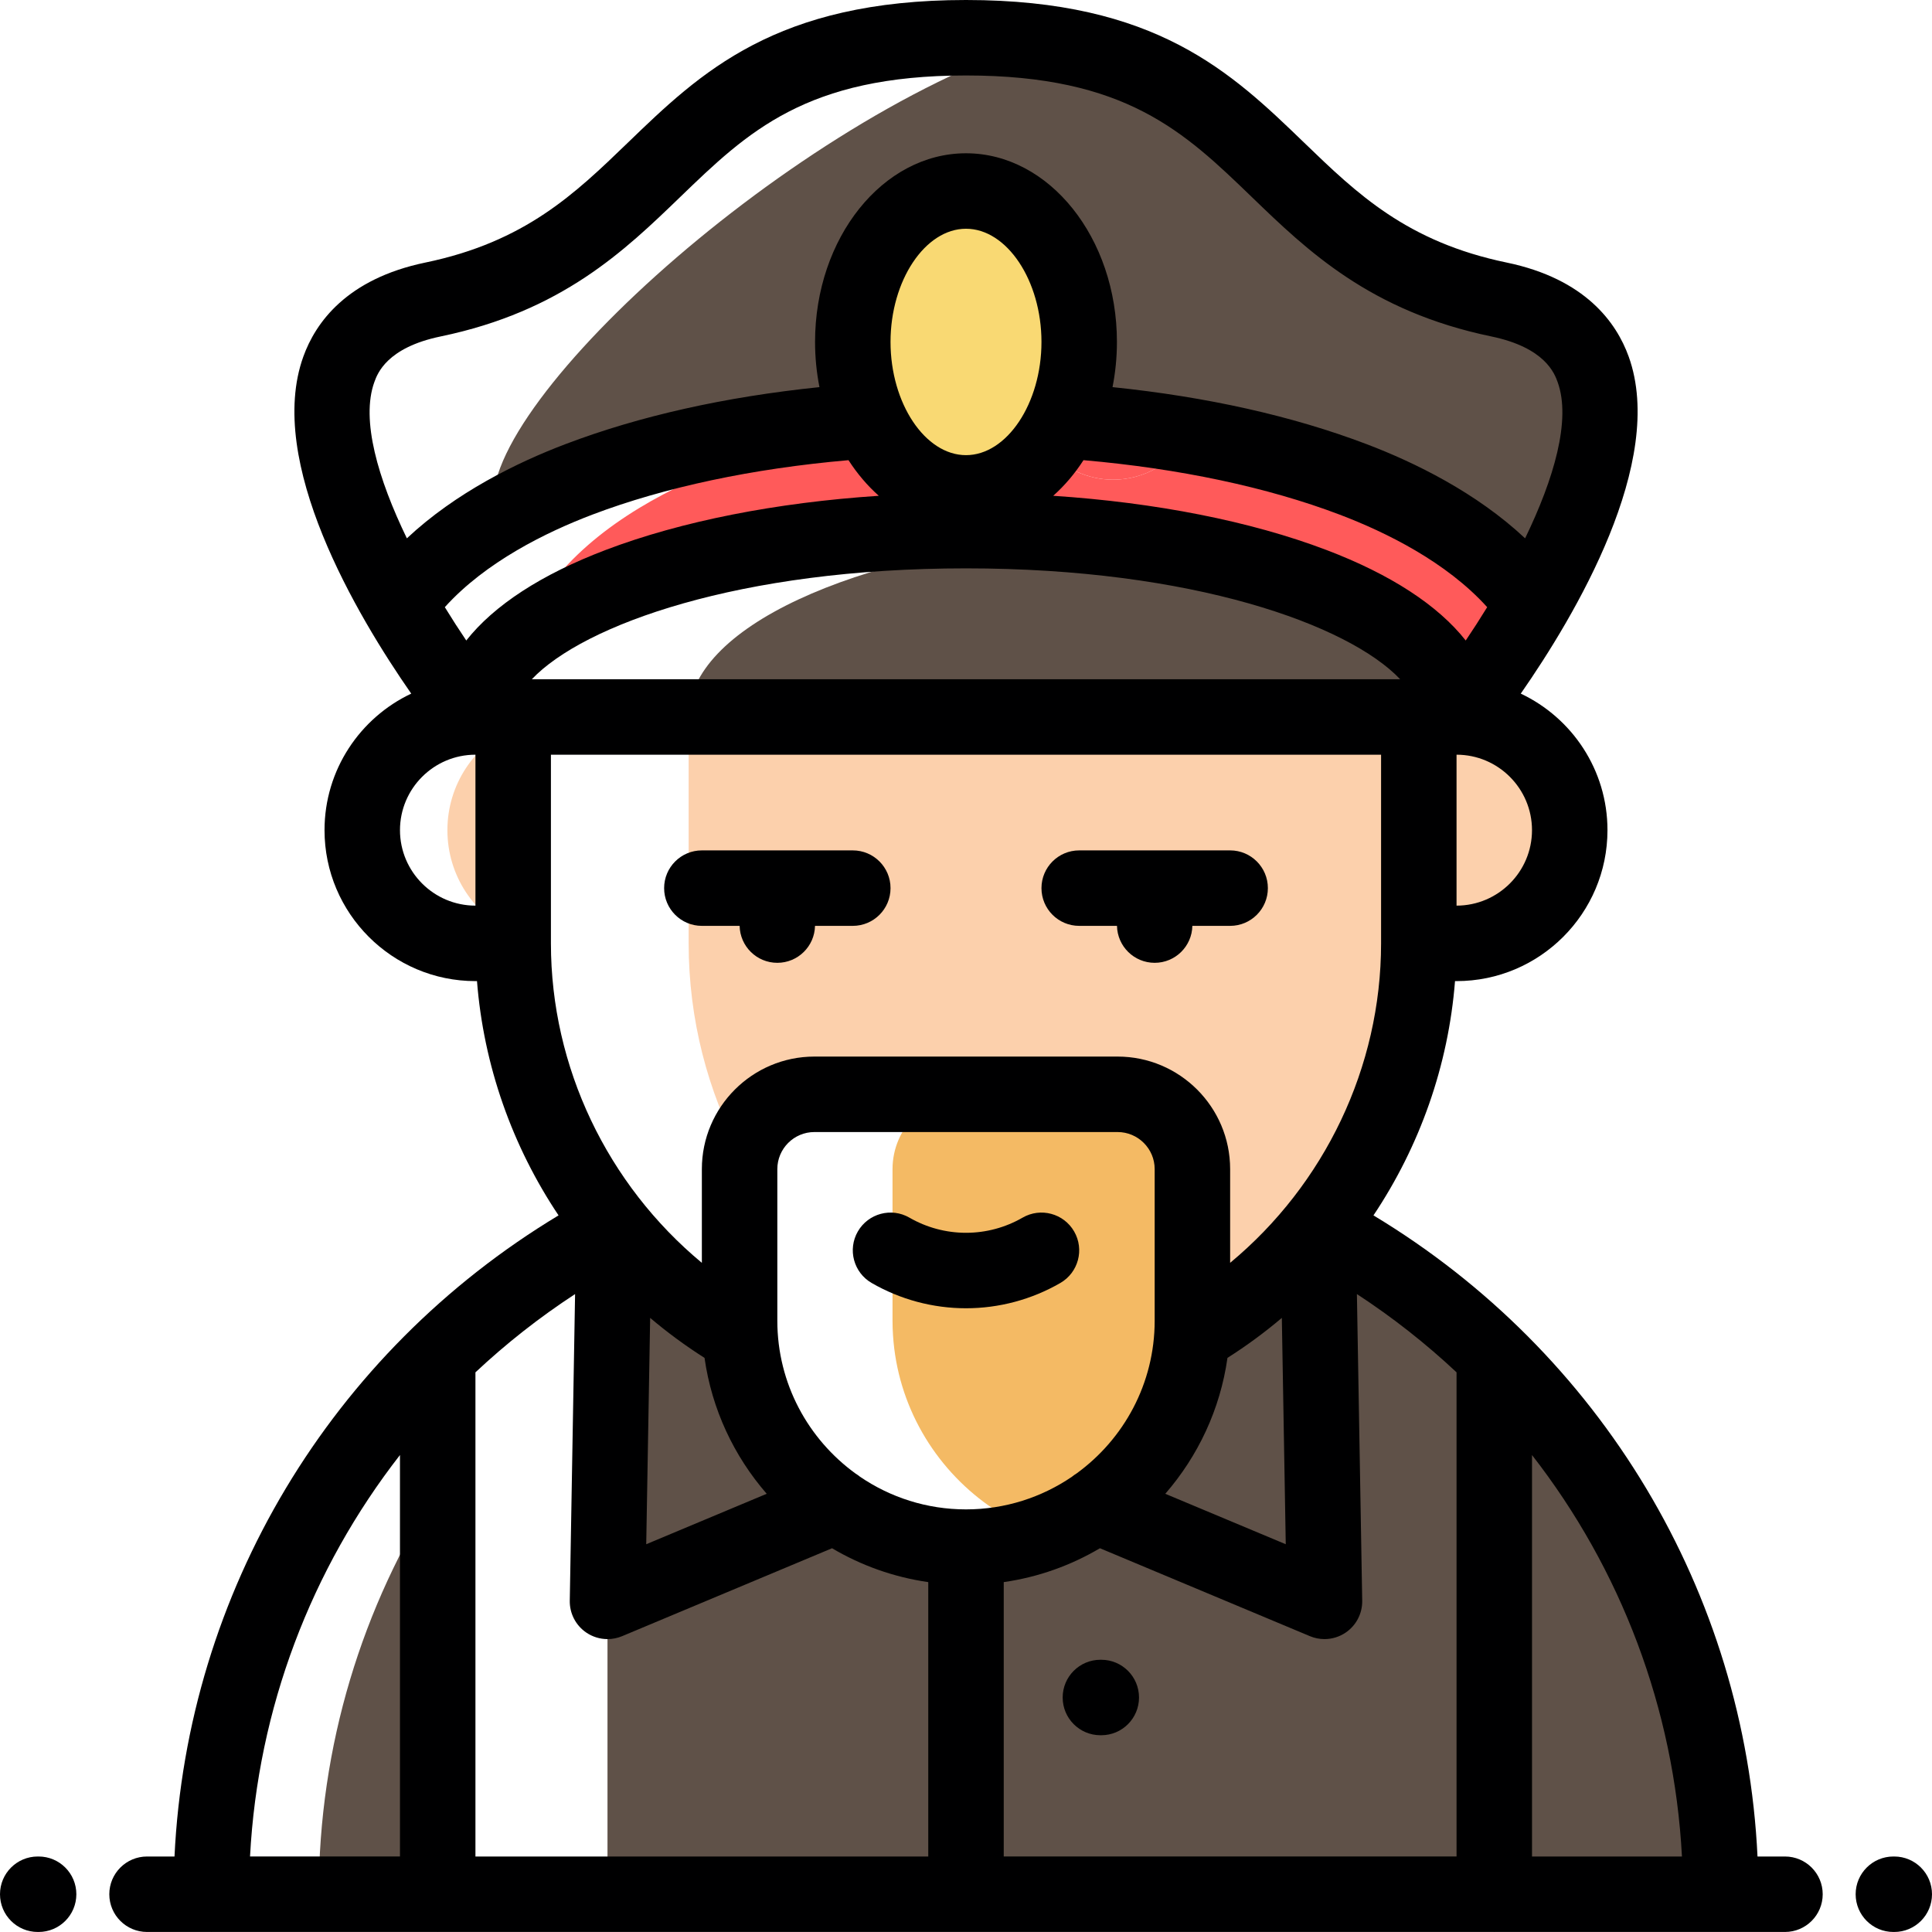 <svg height="512pt" viewBox="0 0 512 512" width="512pt" xmlns="http://www.w3.org/2000/svg"><path d="m397.242 79.371c-60.883-12.637-58.965-60.629-122.758-68.32-67.484 21.945-153.207 101.191-142.965 126.426 7.078-4.195 14.582-7.656 21.902-10.438 23.742-9.016 50.75-13.754 76.98-15.551 4.336-1.422 51.195 0 51.195 0 26.227 1.797 53.238 6.535 76.98 15.551 17.715 6.73 36.562 17.387 47.648 32.973 4.066-7.016 8.055-14.73 11.223-22.535 10.242-25.234 11.914-51.438-20.207-58.105zm0 0" fill="#5f5148"/><path d="m256 50.621c-16.57 0-30 17.906-30 40 0 7.648 1.609 14.789 4.402 20.867 5.273 11.477 14.766 19.133 25.598 19.133s20.324-7.656 25.598-19.133c2.793-6.074 4.402-13.219 4.402-20.867 0-22.094-13.43-40-30-40zm0 0" fill="#f9d973" fill-rule="evenodd"/><path d="m316.035 115.629c-11.406-2.012-22.996-3.359-34.438-4.141-1.285 2.797-2.828 5.363-4.574 7.652 5.012 5.008 11.234 7.98 17.977 7.98 8.195 0 15.617-4.387 21.035-11.492zm0 0" fill="#ff5a5a"/><path d="m358.578 127.039c-13.383-5.082-27.809-8.805-42.543-11.41-5.418 7.105-12.84 11.492-21.035 11.492-6.742 0-12.965-2.969-17.977-7.98-5.414 7.098-12.832 11.48-21.023 11.48-10.391 0-19.543-7.059-24.926-17.77-13.379 2.555-26.449 6.051-38.652 10.688-17.715 6.73-36.562 17.387-47.648 32.973 1.164 2.012 2.336 3.961 3.496 5.844 21.602-12.121 57.004-20.402 97.633-21.586 3.332-.098 6.699-.148 10.098-.148 71.797 0 130 22.109 130 49.383 0 0 10.062-12.586 19.832-29.316.133-.227.266-.449.395-.676-11.086-15.586-29.934-26.242-47.648-32.973zm0 0" fill="#ff5a5a"/><path d="m284.25 141.793c-58.211 4.902-101.75 24.621-101.75 48.207h203.5c0-23.586-43.539-43.305-101.75-48.207zm0 0" fill="#5f5148" fill-rule="evenodd"/><path d="m136 247.242v-54.48c-10.289 4.754-17.434 15.16-17.434 27.238 0 12.082 7.145 22.488 17.434 27.242zm0 0" fill="#fcd0ac" fill-rule="evenodd"/><path d="m302.5 190.004h-120v60c0 20.141 5.035 39.16 13.902 55.871 1.844-9.027 9.871-15.871 19.426-15.871h80.344c10.906 0 19.828 8.922 19.828 19.824v40.176c0 1.305-.043 2.602-.129 3.883 12.809-7.43 24.141-17.16 33.414-28.621v-.016c4.867-6.012 9.164-12.5 12.812-19.383 8.867-16.707 13.902-35.727 13.902-55.863v-60zm0 0" fill="#fcd0ac"/><g fill-rule="evenodd"><path d="m376 190.004v60h9.996c16.57 0 30-13.434 30-30.004 0-16.566-13.43-29.996-30-29.996zm0 0" fill="#fcd0ac"/><path d="m236.527 309.828v40.176c0 1.305.043 2.602.133 3.887 1.195 18.598 10.977 34.957 25.391 45.141 4.352 3.074 9.125 5.582 14.211 7.426 5.09-1.844 9.863-4.352 14.211-7.426 14.422-10.18 24.199-26.539 25.398-45.145.086-1.281.129-2.578.129-3.883v-40.176c0-10.902-8.922-19.824-19.828-19.824h-39.816c-10.906 0-19.828 8.922-19.828 19.824zm0 0" fill="#f4ba64"/><path d="m221.52 399.031c-14.414-10.184-24.191-26.543-25.391-45.141-12.816-7.438-24.148-17.172-33.418-28.641l-1.719 99.129zm0 0" fill="#5f5148"/><path d="m315.871 353.887c-1.199 18.605-10.98 34.965-25.398 45.145l60.531 25.348-1.719-99.113c-9.273 11.461-20.605 21.191-33.414 28.621zm0 0" fill="#5f5148"/><path d="m396 359.52v142.477h60c0-55.629-23.02-106.133-60-142.477zm0 0" fill="#5f5148"/><path d="m84.477 501.996h31.52v-107.406c-19.93 31.074-31.52 67.949-31.52 107.406zm0 0" fill="#5f5148"/><path d="m256 501.992v-91.988c-4.289 0-8.469-.465-12.508-1.332l-37.176-3.273-45.324 18.98v77.617zm0 0" fill="#5f5148"/><path d="m160.992 359.52v64.859l1.145-65.961c-.383.367-.766.73-1.145 1.102zm0 0" fill="#5f5148"/><path d="m349.285 325.266c.004-.012 0-.012 0-.016zm-93.285 84.738c12.805 0 24.707-4.066 34.473-10.973l60.531 25.348-1.719-99.113c17.199 9.133 32.926 20.711 46.715 34.258v142.473h-140zm0 0" fill="#5f5148"/></g><path d="m270.996 322.688c-4.551 2.629-9.734 4.016-14.996 4.016s-10.445-1.387-14.996-4.016c-4.785-2.766-10.898-1.125-13.664 3.656-2.762 4.781-1.125 10.898 3.66 13.66 7.586 4.383 16.23 6.699 25 6.699s17.414-2.316 25-6.699c4.781-2.762 6.422-8.879 3.656-13.66-2.762-4.781-8.879-6.418-13.66-3.656zm0 0" fill="#000001"/><path d="m10.234 491.992h-.234c-5.523 0-10 4.48-10 10 0 5.523 4.477 10 10 10h.234c5.523 0 10-4.477 10-10 0-5.52-4.477-10-10-10zm0 0" fill="#000001"/><path d="m473.031 491.992h-7.273c-3.328-69.996-41.43-133.551-101.777-169.902 12.277-18.355 19.855-39.715 21.613-62.086h.402c22.059 0 40-17.945 40-40.004 0-15.969-9.41-29.777-22.977-36.184 14.379-20.664 38.637-61.445 28.598-89.316-3.234-8.98-11.469-20.59-32.34-24.922-26.43-5.484-39.637-18.23-53.617-31.723-19.281-18.613-39.215-37.855-89.66-37.855s-70.383 19.242-89.66 37.855c-13.98 13.492-27.184 26.238-53.613 31.723-20.871 4.332-29.105 15.941-32.34 24.922-10.043 27.871 14.215 68.652 28.594 89.316-13.566 6.406-22.98 20.215-22.98 36.184 0 22.059 17.945 40.004 40 40.004h.406c1.754 22.371 9.332 43.73 21.613 62.086-60.352 36.352-98.453 99.902-101.777 169.902h-7.277c-5.523 0-10 4.48-10 10 0 5.523 4.477 10 10 10h16.992c.016 0 .027.004.039.004.016 0 .027-.004.039-.004h59.922c.016 0 .027.004.039.004.016 0 .027-.004.039-.004h279.926c.012 0 .023.004.039.004.012 0 .023-.004.039-.004h59.922c.012 0 .023.004.039.004.012 0 .023-.004.039-.004h16.992c5.523 0 10-4.477 10-10 0-5.52-4.477-10-10-10zm-347.035-128.305c8.105-7.605 16.93-14.555 26.406-20.742l-1.406 81.262c-.059 3.375 1.59 6.555 4.387 8.449 1.68 1.141 3.641 1.723 5.609 1.723 1.309 0 2.621-.254 3.863-.773l55.645-23.305c7.684 4.543 16.305 7.656 25.5 8.977v72.719h-120.004zm60.711-3.836c1.934 13.668 7.828 26.066 16.48 36.016l-31.93 13.371 1.039-59.984c4.527 3.832 9.336 7.379 14.41 10.598zm152.992-10.594 1.039 59.98-31.926-13.367c8.652-9.953 14.551-22.352 16.48-36.02 5.074-3.219 9.883-6.762 14.406-10.594zm-33.699.746c0 16.641-8.18 31.402-20.723 40.496-.426.258-.832.543-1.215.863-8.008 5.449-17.668 8.641-28.062 8.641-10.41 0-20.086-3.199-28.098-8.664-.363-.301-.75-.57-1.148-.816-12.559-9.094-20.754-23.863-20.754-40.52v-40.176c0-5.418 4.406-9.824 9.824-9.824h80.348c5.418 0 9.828 4.406 9.828 9.824zm-40 69.273c9.195-1.32 17.809-4.434 25.496-8.977l55.645 23.301c1.242.523 2.555.777 3.863.777 1.973 0 3.93-.582 5.609-1.723 2.797-1.895 4.445-5.074 4.387-8.449l-1.406-81.262c9.477 6.188 18.301 13.137 26.406 20.738v128.309h-120zm140-33.676c23.523 30.203 37.672 67.16 39.734 106.395h-39.734zm-80-50.938v-24.836c0-16.445-13.379-29.824-29.828-29.824h-80.344c-16.449 0-29.828 13.379-29.828 29.824v24.84c-25.027-20.777-40-51.828-40-84.664v-50h220v50c0 32.832-14.977 63.883-40 84.66zm-185.055-154.66c13.676-14.422 55.004-29.383 115.055-29.383s101.379 14.961 115.055 29.383zm210.531-34.266c-20.07-7.625-45.191-12.555-72.363-14.348 3.008-2.676 5.711-5.852 8.027-9.438 25.387 2.211 48.75 7.164 67.887 14.434 12.234 4.648 28.266 12.523 39.09 24.52-1.867 3.043-3.773 6.004-5.684 8.836-7.332-9.305-19.855-17.508-36.957-24.004zm-95.477-25.117c-10.84 0-20-13.742-20-30 0-16.262 9.16-30 20-30 10.844 0 20 13.738 20 30 0 16.258-9.156 30-20 30zm-23.113 10.77c-27.168 1.793-52.293 6.723-72.359 14.348-17.105 6.496-29.629 14.699-36.961 24-1.91-2.828-3.816-5.789-5.684-8.832 10.828-11.996 26.859-19.871 39.09-24.52 19.137-7.27 42.5-12.223 67.887-14.434 2.316 3.586 5.02 6.762 8.027 9.438zm153.113 108.613v-40c11.027 0 19.996 8.973 19.996 19.996 0 11.031-8.969 20-19.996 20.004zm-286.797-138.734c.816-2.262 3.297-9.145 17.586-12.109 32.094-6.66 48.746-22.734 63.441-36.918 17.922-17.301 33.402-32.242 75.77-32.242s57.848 14.941 75.77 32.242c14.695 14.184 31.352 30.258 63.441 36.918 14.289 2.965 16.77 9.848 17.586 12.109 3.609 10-.988 25.629-8.625 41.395-12.961-12.156-29.293-20.129-42.043-24.973-19.609-7.449-42.203-12.508-67.297-15.098.758-3.84 1.168-7.848 1.168-11.977 0-27.566-17.941-49.996-40-49.996-22.055 0-40 22.43-40 49.996 0 4.129.41 8.137 1.168 11.977-25.094 2.59-47.688 7.648-67.297 15.098-12.746 4.844-29.082 12.816-42.043 24.973-7.637-15.766-12.23-31.395-8.625-41.395zm6.797 118.73c0-11.027 8.973-19.996 20-19.996v40c-11.027 0-20-8.973-20-20.004zm-.004 165.602v106.391h-39.734c2.062-39.23 16.211-76.188 39.734-106.391zm0 0" fill="#000001"/><path d="m502 491.992h-.234c-5.523 0-10 4.48-10 10 0 5.523 4.477 10 10 10h.234c5.523 0 10-4.477 10-10 0-5.52-4.477-10-10-10zm0 0" fill="#000001"/><path d="m291.852 439.855h-.234c-5.523 0-10 4.477-10 10 0 5.523 4.477 10 10 10h.234c5.523 0 10-4.477 10-10 0-5.523-4.477-10-10-10zm0 0" fill="#000001"/><path d="m226 225.363h-40c-5.523 0-10 4.477-10 10 0 5.523 4.477 10 10 10h10.008c.109 5.426 4.535 9.793 9.988 9.793s9.879-4.367 9.992-9.793h10.012c5.523 0 10-4.477 10-10 0-5.523-4.48-10-10-10zm0 0" fill="#000001"/><path d="m326 225.363h-40c-5.523 0-10 4.477-10 10 0 5.523 4.477 10 10 10h10.012c.109 5.426 4.535 9.793 9.988 9.793s9.879-4.367 9.988-9.793h10.012c5.52 0 10-4.477 10-10 0-5.523-4.48-10-10-10zm0 0" fill="#000001"/></svg>